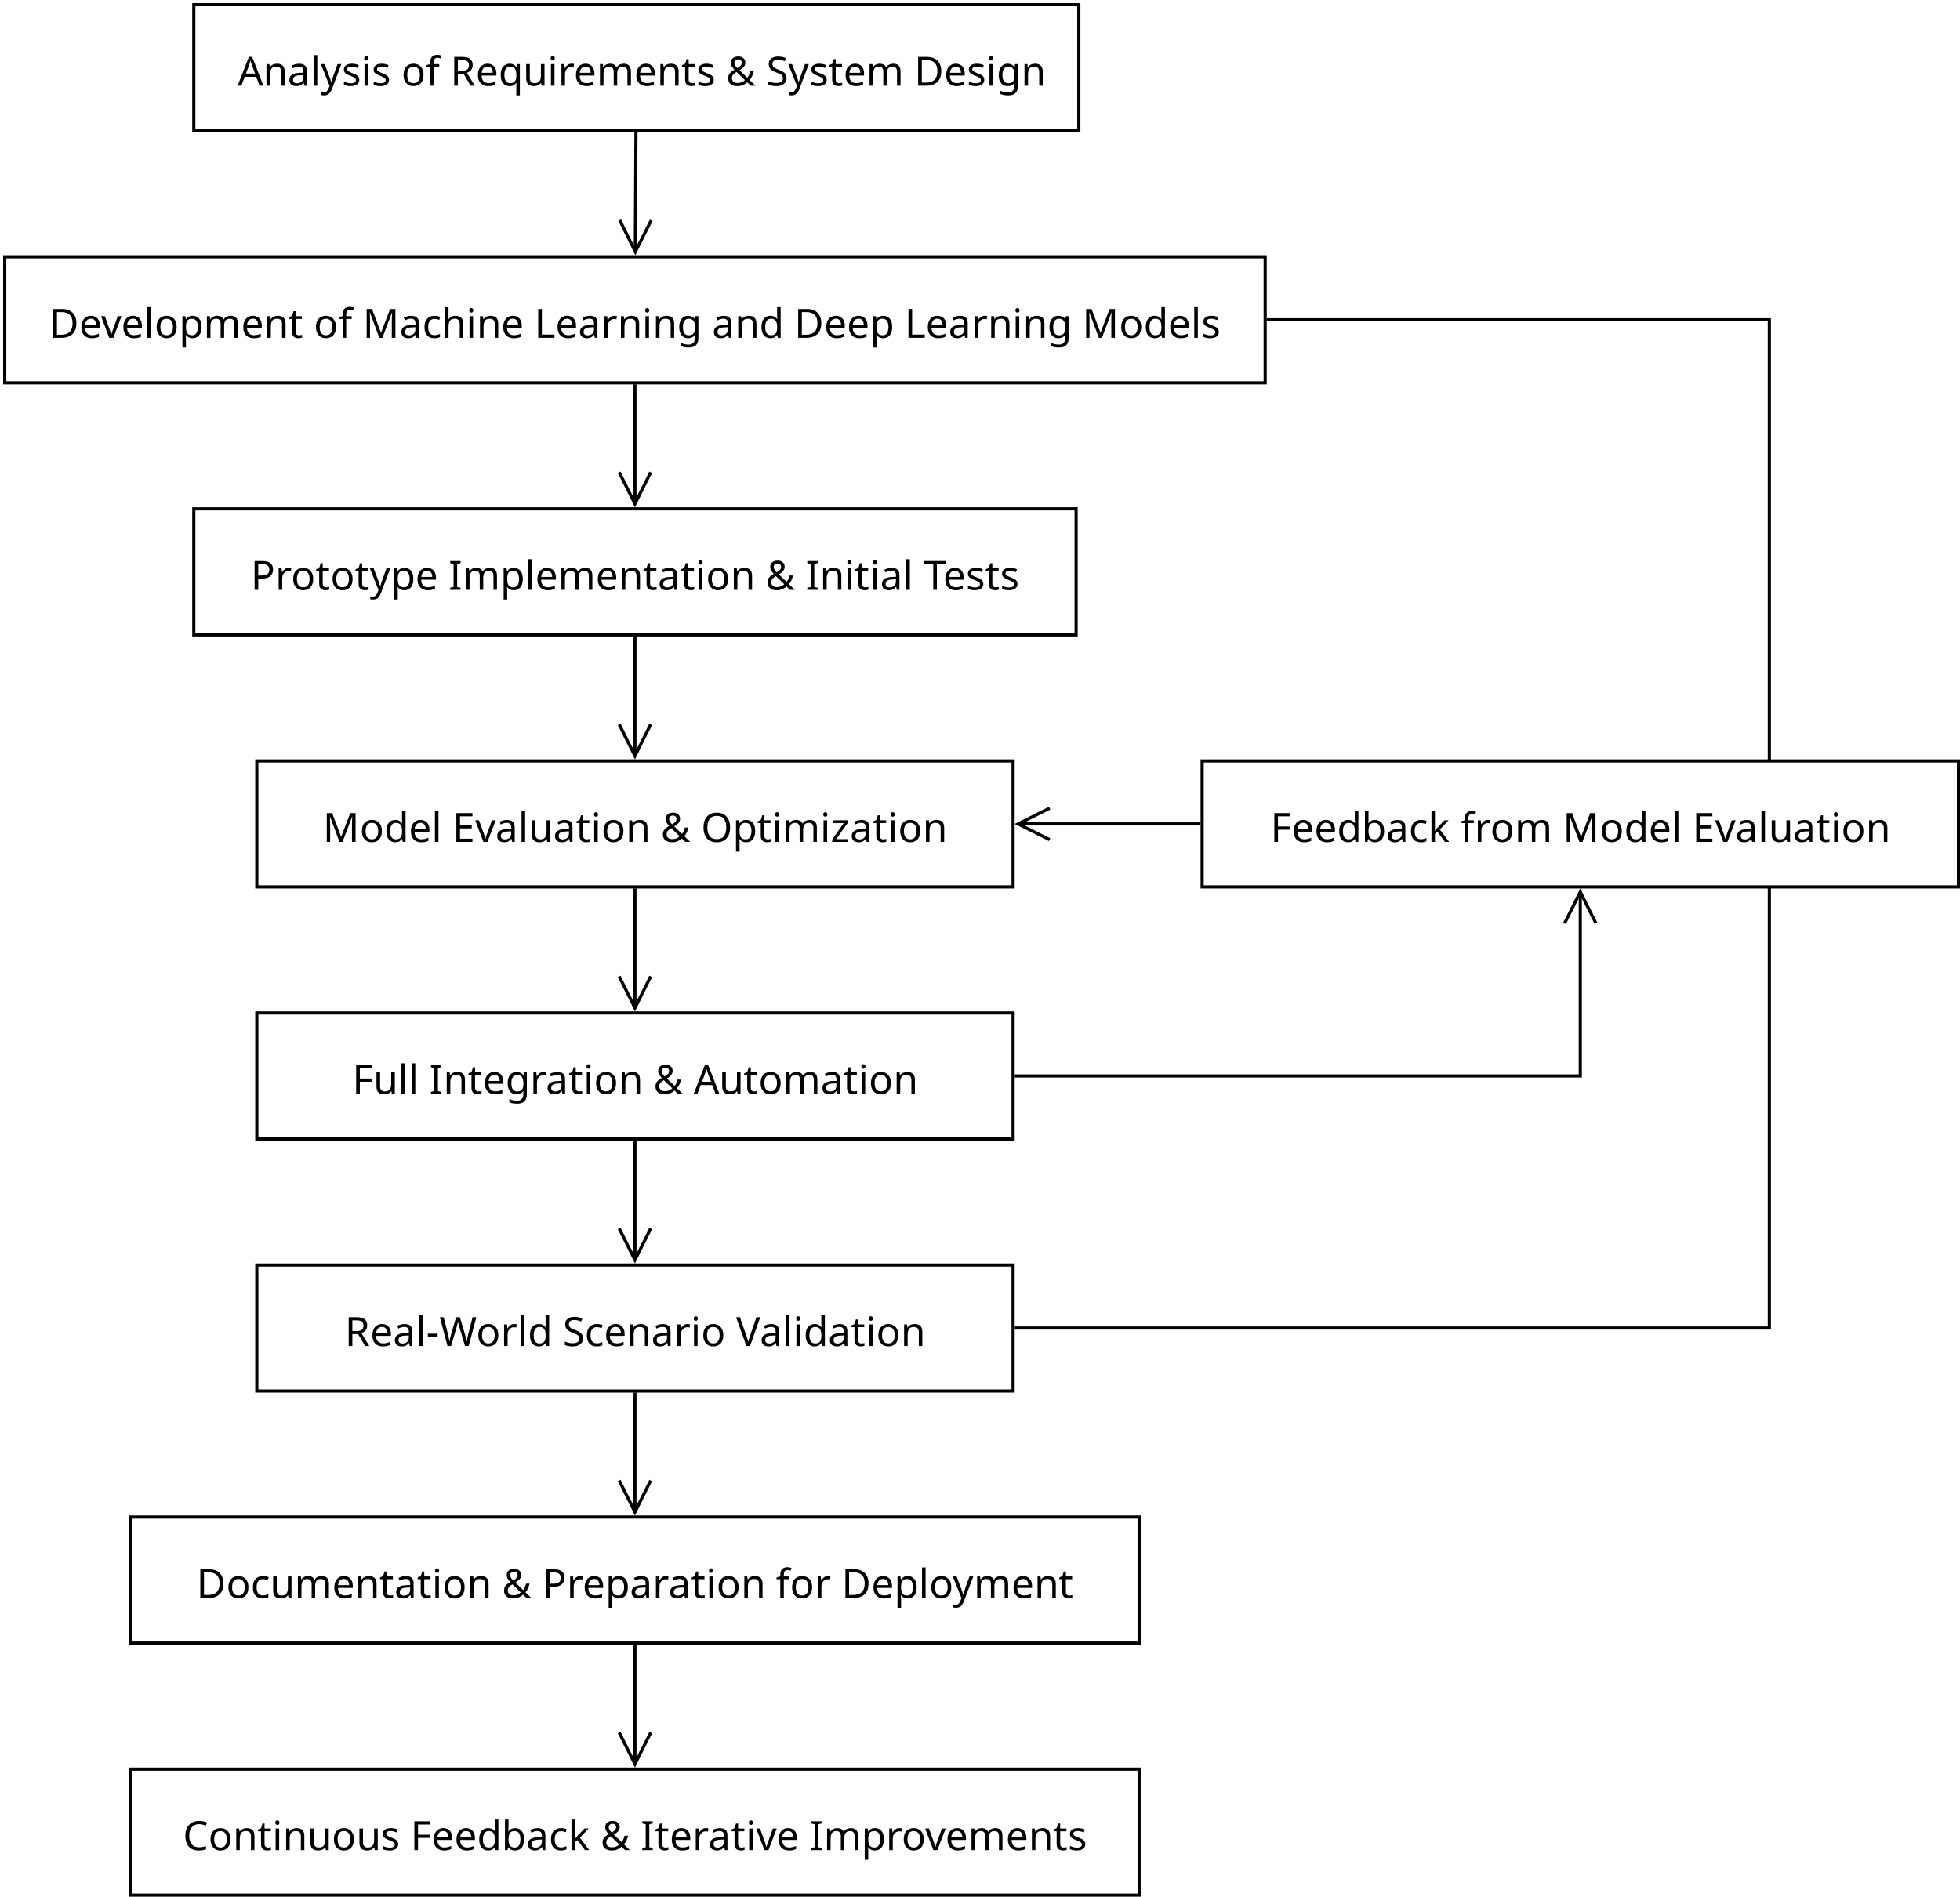 <?xml version="1.0" encoding="UTF-8"?>
<svg xmlns="http://www.w3.org/2000/svg" xmlns:xlink="http://www.w3.org/1999/xlink" width="622" height="602" viewBox="0 0 622 602">
<defs>
<g>
<g id="glyph-0-0">
</g>
<g id="glyph-0-1">
<path d="M 6.969 0 L 5.875 -2.828 L 2.25 -2.828 L 1.172 0 L 0 0 L 3.578 -9.172 L 4.609 -9.172 L 8.172 0 Z M 4.5 -6.609 C 4.477 -6.68 4.438 -6.805 4.375 -6.984 C 4.312 -7.16 4.254 -7.344 4.203 -7.531 C 4.148 -7.727 4.102 -7.879 4.062 -7.984 C 4.008 -7.723 3.941 -7.461 3.859 -7.203 C 3.785 -6.953 3.723 -6.754 3.672 -6.609 L 2.641 -3.859 L 5.531 -3.859 Z M 4.5 -6.609 "/>
</g>
<g id="glyph-0-2">
<path d="M 4.391 -6.984 C 5.211 -6.984 5.832 -6.785 6.25 -6.391 C 6.664 -5.992 6.875 -5.352 6.875 -4.469 L 6.875 0 L 5.766 0 L 5.766 -4.391 C 5.766 -5.492 5.25 -6.047 4.219 -6.047 C 3.457 -6.047 2.93 -5.832 2.641 -5.406 C 2.359 -4.977 2.219 -4.363 2.219 -3.562 L 2.219 0 L 1.094 0 L 1.094 -6.859 L 2 -6.859 L 2.156 -5.922 L 2.234 -5.922 C 2.453 -6.285 2.754 -6.551 3.141 -6.719 C 3.535 -6.895 3.953 -6.984 4.391 -6.984 Z M 4.391 -6.984 "/>
</g>
<g id="glyph-0-3">
<path d="M 3.688 -6.969 C 4.52 -6.969 5.133 -6.785 5.531 -6.422 C 5.938 -6.055 6.141 -5.473 6.141 -4.672 L 6.141 0 L 5.328 0 L 5.109 -0.969 L 5.062 -0.969 C 4.758 -0.594 4.441 -0.316 4.109 -0.141 C 3.785 0.035 3.332 0.125 2.75 0.125 C 2.125 0.125 1.609 -0.035 1.203 -0.359 C 0.797 -0.691 0.594 -1.207 0.594 -1.906 C 0.594 -2.594 0.859 -3.117 1.391 -3.484 C 1.93 -3.859 2.758 -4.062 3.875 -4.094 L 5.047 -4.141 L 5.047 -4.547 C 5.047 -5.117 4.922 -5.516 4.672 -5.734 C 4.422 -5.953 4.07 -6.062 3.625 -6.062 C 3.258 -6.062 2.914 -6.008 2.594 -5.906 C 2.27 -5.801 1.969 -5.68 1.688 -5.547 L 1.344 -6.391 C 1.645 -6.547 2 -6.68 2.406 -6.797 C 2.812 -6.91 3.238 -6.969 3.688 -6.969 Z M 4.016 -3.312 C 3.16 -3.281 2.566 -3.145 2.234 -2.906 C 1.91 -2.664 1.75 -2.328 1.75 -1.891 C 1.75 -1.504 1.863 -1.223 2.094 -1.047 C 2.332 -0.867 2.633 -0.781 3 -0.781 C 3.582 -0.781 4.066 -0.938 4.453 -1.25 C 4.836 -1.57 5.031 -2.066 5.031 -2.734 L 5.031 -3.359 Z M 4.016 -3.312 "/>
</g>
<g id="glyph-0-4">
<path d="M 2.219 0 L 1.094 0 L 1.094 -9.719 L 2.219 -9.719 Z M 2.219 0 "/>
</g>
<g id="glyph-0-5">
<path d="M 0.016 -6.859 L 1.219 -6.859 L 2.703 -2.953 C 2.828 -2.609 2.941 -2.281 3.047 -1.969 C 3.148 -1.664 3.227 -1.375 3.281 -1.094 L 3.328 -1.094 C 3.379 -1.301 3.457 -1.578 3.562 -1.922 C 3.676 -2.266 3.797 -2.613 3.922 -2.969 L 5.312 -6.859 L 6.531 -6.859 L 3.578 0.953 C 3.336 1.598 3.023 2.113 2.641 2.5 C 2.266 2.883 1.742 3.078 1.078 3.078 C 0.867 3.078 0.688 3.062 0.531 3.031 C 0.383 3.008 0.254 2.988 0.141 2.969 L 0.141 2.078 C 0.234 2.086 0.344 2.102 0.469 2.125 C 0.602 2.145 0.742 2.156 0.891 2.156 C 1.285 2.156 1.602 2.039 1.844 1.812 C 2.094 1.594 2.285 1.301 2.422 0.938 L 2.781 0.031 Z M 0.016 -6.859 "/>
</g>
<g id="glyph-0-6">
<path d="M 5.547 -1.891 C 5.547 -1.223 5.297 -0.719 4.797 -0.375 C 4.305 -0.039 3.645 0.125 2.812 0.125 C 2.332 0.125 1.922 0.082 1.578 0 C 1.234 -0.07 0.93 -0.176 0.672 -0.312 L 0.672 -1.328 C 0.941 -1.191 1.27 -1.066 1.656 -0.953 C 2.039 -0.836 2.438 -0.781 2.844 -0.781 C 3.414 -0.781 3.828 -0.867 4.078 -1.047 C 4.336 -1.234 4.469 -1.484 4.469 -1.797 C 4.469 -1.961 4.422 -2.113 4.328 -2.25 C 4.234 -2.383 4.062 -2.52 3.812 -2.656 C 3.57 -2.789 3.227 -2.945 2.781 -3.125 C 2.332 -3.289 1.953 -3.457 1.641 -3.625 C 1.328 -3.801 1.082 -4.008 0.906 -4.25 C 0.738 -4.488 0.656 -4.797 0.656 -5.172 C 0.656 -5.754 0.891 -6.203 1.359 -6.516 C 1.836 -6.828 2.457 -6.984 3.219 -6.984 C 3.645 -6.984 4.035 -6.941 4.391 -6.859 C 4.754 -6.785 5.094 -6.676 5.406 -6.531 L 5.031 -5.625 C 4.738 -5.75 4.43 -5.852 4.109 -5.938 C 3.797 -6.02 3.473 -6.062 3.141 -6.062 C 2.68 -6.062 2.332 -5.988 2.094 -5.844 C 1.852 -5.695 1.734 -5.492 1.734 -5.234 C 1.734 -5.047 1.785 -4.883 1.891 -4.75 C 2.004 -4.625 2.191 -4.5 2.453 -4.375 C 2.711 -4.25 3.062 -4.098 3.5 -3.922 C 3.926 -3.766 4.289 -3.598 4.594 -3.422 C 4.906 -3.254 5.141 -3.047 5.297 -2.797 C 5.461 -2.555 5.547 -2.254 5.547 -1.891 Z M 5.547 -1.891 "/>
</g>
<g id="glyph-0-7">
<path d="M 1.656 -9.438 C 1.832 -9.438 1.984 -9.375 2.109 -9.25 C 2.242 -9.133 2.312 -8.957 2.312 -8.719 C 2.312 -8.477 2.242 -8.297 2.109 -8.172 C 1.984 -8.055 1.832 -8 1.656 -8 C 1.469 -8 1.312 -8.055 1.188 -8.172 C 1.062 -8.297 1 -8.477 1 -8.719 C 1 -8.957 1.062 -9.133 1.188 -9.25 C 1.312 -9.375 1.469 -9.438 1.656 -9.438 Z M 2.219 -6.859 L 2.219 0 L 1.094 0 L 1.094 -6.859 Z M 2.219 -6.859 "/>
</g>
<g id="glyph-0-8">
<path d="M 7.047 -3.438 C 7.047 -2.301 6.758 -1.422 6.188 -0.797 C 5.613 -0.18 4.836 0.125 3.859 0.125 C 3.242 0.125 2.695 -0.008 2.219 -0.281 C 1.75 -0.562 1.379 -0.969 1.109 -1.5 C 0.836 -2.031 0.703 -2.676 0.703 -3.438 C 0.703 -4.57 0.988 -5.445 1.562 -6.062 C 2.133 -6.676 2.91 -6.984 3.891 -6.984 C 4.516 -6.984 5.062 -6.844 5.531 -6.562 C 6.008 -6.289 6.379 -5.891 6.641 -5.359 C 6.91 -4.836 7.047 -4.195 7.047 -3.438 Z M 1.875 -3.438 C 1.875 -2.633 2.031 -1.992 2.344 -1.516 C 2.664 -1.047 3.176 -0.812 3.875 -0.812 C 4.562 -0.812 5.066 -1.047 5.391 -1.516 C 5.723 -1.992 5.891 -2.633 5.891 -3.438 C 5.891 -4.25 5.723 -4.883 5.391 -5.344 C 5.066 -5.812 4.555 -6.047 3.859 -6.047 C 3.16 -6.047 2.656 -5.812 2.344 -5.344 C 2.031 -4.883 1.875 -4.25 1.875 -3.438 Z M 1.875 -3.438 "/>
</g>
<g id="glyph-0-9">
<path d="M 4.25 -5.984 L 2.516 -5.984 L 2.516 0 L 1.391 0 L 1.391 -5.984 L 0.188 -5.984 L 0.188 -6.516 L 1.391 -6.891 L 1.391 -7.297 C 1.391 -8.18 1.586 -8.816 1.984 -9.203 C 2.379 -9.598 2.926 -9.797 3.625 -9.797 C 3.895 -9.797 4.141 -9.77 4.359 -9.719 C 4.586 -9.676 4.785 -9.625 4.953 -9.562 L 4.656 -8.672 C 4.52 -8.711 4.363 -8.754 4.188 -8.797 C 4.008 -8.848 3.828 -8.875 3.641 -8.875 C 3.266 -8.875 2.984 -8.742 2.797 -8.484 C 2.609 -8.234 2.516 -7.844 2.516 -7.312 L 2.516 -6.859 L 4.25 -6.859 Z M 4.25 -5.984 "/>
</g>
<g id="glyph-0-10">
<path d="M 3.766 -9.141 C 4.898 -9.141 5.738 -8.922 6.281 -8.484 C 6.82 -8.055 7.094 -7.41 7.094 -6.547 C 7.094 -6.055 7 -5.648 6.812 -5.328 C 6.633 -5.004 6.406 -4.742 6.125 -4.547 C 5.852 -4.359 5.566 -4.207 5.266 -4.094 L 7.766 0 L 6.422 0 L 4.203 -3.781 L 2.391 -3.781 L 2.391 0 L 1.234 0 L 1.234 -9.141 Z M 3.703 -8.141 L 2.391 -8.141 L 2.391 -4.75 L 3.766 -4.75 C 4.504 -4.75 5.047 -4.895 5.391 -5.188 C 5.734 -5.477 5.906 -5.91 5.906 -6.484 C 5.906 -7.086 5.723 -7.516 5.359 -7.766 C 5.004 -8.016 4.453 -8.141 3.703 -8.141 Z M 3.703 -8.141 "/>
</g>
<g id="glyph-0-11">
<path d="M 3.734 -6.984 C 4.328 -6.984 4.832 -6.852 5.25 -6.594 C 5.676 -6.344 6 -5.984 6.219 -5.516 C 6.445 -5.055 6.562 -4.516 6.562 -3.891 L 6.562 -3.219 L 1.875 -3.219 C 1.883 -2.438 2.078 -1.844 2.453 -1.438 C 2.836 -1.031 3.375 -0.828 4.062 -0.828 C 4.488 -0.828 4.867 -0.867 5.203 -0.953 C 5.547 -1.035 5.895 -1.156 6.25 -1.312 L 6.25 -0.312 C 5.906 -0.164 5.562 -0.055 5.219 0.016 C 4.875 0.086 4.469 0.125 4 0.125 C 3.352 0.125 2.781 -0.004 2.281 -0.266 C 1.781 -0.535 1.391 -0.93 1.109 -1.453 C 0.836 -1.973 0.703 -2.613 0.703 -3.375 C 0.703 -4.125 0.828 -4.766 1.078 -5.297 C 1.328 -5.836 1.68 -6.254 2.141 -6.547 C 2.598 -6.836 3.129 -6.984 3.734 -6.984 Z M 3.719 -6.062 C 3.188 -6.062 2.766 -5.891 2.453 -5.547 C 2.141 -5.203 1.953 -4.723 1.891 -4.109 L 5.391 -4.109 C 5.379 -4.691 5.238 -5.16 4.969 -5.516 C 4.707 -5.879 4.289 -6.062 3.719 -6.062 Z M 3.719 -6.062 "/>
</g>
<g id="glyph-0-12">
<path d="M 5.656 0.141 C 5.656 -0.016 5.66 -0.191 5.672 -0.391 C 5.68 -0.598 5.695 -0.773 5.719 -0.922 L 5.641 -0.922 C 5.441 -0.629 5.172 -0.379 4.828 -0.172 C 4.484 0.023 4.039 0.125 3.5 0.125 C 2.664 0.125 1.988 -0.172 1.469 -0.766 C 0.957 -1.359 0.703 -2.242 0.703 -3.422 C 0.703 -4.598 0.961 -5.484 1.484 -6.078 C 2.016 -6.68 2.695 -6.984 3.531 -6.984 C 4.07 -6.984 4.508 -6.879 4.844 -6.672 C 5.188 -6.473 5.461 -6.223 5.672 -5.922 L 5.719 -5.922 L 5.891 -6.859 L 6.781 -6.859 L 6.781 3.078 L 5.656 3.078 Z M 3.719 -0.812 C 4.414 -0.812 4.91 -1.004 5.203 -1.391 C 5.504 -1.773 5.66 -2.367 5.672 -3.172 L 5.672 -3.406 C 5.672 -4.27 5.523 -4.926 5.234 -5.375 C 4.941 -5.82 4.426 -6.047 3.688 -6.047 C 3.07 -6.047 2.613 -5.805 2.312 -5.328 C 2.02 -4.848 1.875 -4.203 1.875 -3.391 C 1.875 -2.578 2.023 -1.941 2.328 -1.484 C 2.629 -1.035 3.094 -0.812 3.719 -0.812 Z M 3.719 -0.812 "/>
</g>
<g id="glyph-0-13">
<path d="M 6.828 -6.859 L 6.828 0 L 5.906 0 L 5.734 -0.906 L 5.688 -0.906 C 5.457 -0.551 5.145 -0.289 4.75 -0.125 C 4.363 0.039 3.945 0.125 3.5 0.125 C 2.676 0.125 2.055 -0.07 1.641 -0.469 C 1.223 -0.863 1.016 -1.5 1.016 -2.375 L 1.016 -6.859 L 2.156 -6.859 L 2.156 -2.438 C 2.156 -1.352 2.66 -0.812 3.672 -0.812 C 4.43 -0.812 4.957 -1.02 5.25 -1.438 C 5.539 -1.863 5.688 -2.477 5.688 -3.281 L 5.688 -6.859 Z M 6.828 -6.859 "/>
</g>
<g id="glyph-0-14">
<path d="M 4.281 -6.984 C 4.414 -6.984 4.555 -6.977 4.703 -6.969 C 4.848 -6.957 4.977 -6.938 5.094 -6.906 L 4.953 -5.875 C 4.836 -5.895 4.711 -5.914 4.578 -5.938 C 4.453 -5.957 4.328 -5.969 4.203 -5.969 C 3.859 -5.969 3.531 -5.867 3.219 -5.672 C 2.914 -5.484 2.672 -5.211 2.484 -4.859 C 2.305 -4.516 2.219 -4.113 2.219 -3.656 L 2.219 0 L 1.094 0 L 1.094 -6.859 L 2.016 -6.859 L 2.141 -5.609 L 2.188 -5.609 C 2.406 -5.984 2.691 -6.305 3.047 -6.578 C 3.398 -6.848 3.812 -6.984 4.281 -6.984 Z M 4.281 -6.984 "/>
</g>
<g id="glyph-0-15">
<path d="M 8.609 -6.984 C 9.391 -6.984 9.969 -6.785 10.344 -6.391 C 10.727 -5.992 10.922 -5.352 10.922 -4.469 L 10.922 0 L 9.812 0 L 9.812 -4.422 C 9.812 -5.504 9.348 -6.047 8.422 -6.047 C 7.754 -6.047 7.273 -5.852 6.984 -5.469 C 6.703 -5.082 6.562 -4.52 6.562 -3.781 L 6.562 0 L 5.453 0 L 5.453 -4.422 C 5.453 -5.504 4.984 -6.047 4.047 -6.047 C 3.348 -6.047 2.867 -5.832 2.609 -5.406 C 2.348 -4.977 2.219 -4.363 2.219 -3.562 L 2.219 0 L 1.094 0 L 1.094 -6.859 L 2 -6.859 L 2.156 -5.922 L 2.234 -5.922 C 2.441 -6.285 2.727 -6.551 3.094 -6.719 C 3.457 -6.895 3.844 -6.984 4.25 -6.984 C 5.32 -6.984 6.02 -6.598 6.344 -5.828 L 6.406 -5.828 C 6.633 -6.223 6.945 -6.516 7.344 -6.703 C 7.75 -6.891 8.172 -6.984 8.609 -6.984 Z M 8.609 -6.984 "/>
</g>
<g id="glyph-0-16">
<path d="M 3.375 -0.797 C 3.551 -0.797 3.727 -0.812 3.906 -0.844 C 4.082 -0.875 4.227 -0.906 4.344 -0.938 L 4.344 -0.078 C 4.219 -0.016 4.047 0.031 3.828 0.062 C 3.609 0.102 3.395 0.125 3.188 0.125 C 2.832 0.125 2.5 0.062 2.188 -0.062 C 1.883 -0.188 1.641 -0.398 1.453 -0.703 C 1.266 -1.016 1.172 -1.445 1.172 -2 L 1.172 -5.984 L 0.203 -5.984 L 0.203 -6.531 L 1.188 -6.969 L 1.641 -8.438 L 2.297 -8.438 L 2.297 -6.859 L 4.281 -6.859 L 4.281 -5.984 L 2.297 -5.984 L 2.297 -2.016 C 2.297 -1.598 2.395 -1.289 2.594 -1.094 C 2.801 -0.895 3.062 -0.797 3.375 -0.797 Z M 3.375 -0.797 "/>
</g>
<g id="glyph-0-17">
<path d="M 3.891 -9.281 C 4.566 -9.281 5.102 -9.102 5.5 -8.75 C 5.906 -8.406 6.109 -7.926 6.109 -7.312 C 6.109 -6.77 5.93 -6.312 5.578 -5.938 C 5.234 -5.562 4.801 -5.219 4.281 -4.906 L 6.75 -2.531 C 6.969 -2.801 7.145 -3.109 7.281 -3.453 C 7.426 -3.797 7.547 -4.164 7.641 -4.562 L 8.781 -4.562 C 8.645 -4.02 8.473 -3.516 8.266 -3.047 C 8.055 -2.578 7.789 -2.164 7.469 -1.812 L 9.344 0 L 7.812 0 L 6.703 -1.078 C 6.305 -0.711 5.859 -0.422 5.359 -0.203 C 4.867 0.016 4.27 0.125 3.562 0.125 C 2.676 0.125 1.973 -0.086 1.453 -0.516 C 0.93 -0.953 0.672 -1.57 0.672 -2.375 C 0.672 -3.031 0.848 -3.555 1.203 -3.953 C 1.555 -4.359 2.039 -4.727 2.656 -5.062 C 2.375 -5.375 2.113 -5.703 1.875 -6.047 C 1.645 -6.398 1.531 -6.812 1.531 -7.281 C 1.531 -7.914 1.738 -8.406 2.156 -8.75 C 2.582 -9.102 3.16 -9.281 3.891 -9.281 Z M 3.859 -8.359 C 3.492 -8.359 3.195 -8.266 2.969 -8.078 C 2.75 -7.891 2.641 -7.629 2.641 -7.297 C 2.641 -6.984 2.719 -6.695 2.875 -6.438 C 3.039 -6.176 3.273 -5.891 3.578 -5.578 C 4.086 -5.867 4.445 -6.145 4.656 -6.406 C 4.875 -6.664 4.984 -6.969 4.984 -7.312 C 4.984 -7.613 4.879 -7.863 4.672 -8.062 C 4.473 -8.258 4.203 -8.359 3.859 -8.359 Z M 3.328 -4.359 C 2.867 -4.086 2.508 -3.812 2.25 -3.531 C 1.988 -3.25 1.859 -2.879 1.859 -2.422 C 1.859 -1.953 2.016 -1.578 2.328 -1.297 C 2.641 -1.016 3.062 -0.875 3.594 -0.875 C 4.145 -0.875 4.613 -0.961 5 -1.141 C 5.395 -1.316 5.723 -1.531 5.984 -1.781 Z M 3.328 -4.359 "/>
</g>
<g id="glyph-0-18">
<path d="M 6.422 -2.438 C 6.422 -1.633 6.125 -1.004 5.531 -0.547 C 4.945 -0.098 4.156 0.125 3.156 0.125 C 2.645 0.125 2.172 0.082 1.734 0 C 1.305 -0.07 0.945 -0.176 0.656 -0.312 L 0.656 -1.406 C 0.957 -1.27 1.336 -1.145 1.797 -1.031 C 2.254 -0.926 2.727 -0.875 3.219 -0.875 C 3.895 -0.875 4.406 -1.004 4.75 -1.266 C 5.094 -1.523 5.266 -1.883 5.266 -2.344 C 5.266 -2.645 5.203 -2.895 5.078 -3.094 C 4.953 -3.301 4.734 -3.488 4.422 -3.656 C 4.109 -3.832 3.676 -4.02 3.125 -4.219 C 2.344 -4.5 1.754 -4.844 1.359 -5.25 C 0.961 -5.664 0.766 -6.227 0.766 -6.938 C 0.766 -7.426 0.891 -7.844 1.141 -8.188 C 1.391 -8.531 1.734 -8.797 2.172 -8.984 C 2.609 -9.172 3.113 -9.266 3.688 -9.266 C 4.188 -9.266 4.645 -9.219 5.062 -9.125 C 5.477 -9.031 5.859 -8.906 6.203 -8.75 L 5.844 -7.766 C 5.531 -7.898 5.188 -8.016 4.812 -8.109 C 4.445 -8.203 4.062 -8.25 3.656 -8.25 C 3.082 -8.25 2.648 -8.129 2.359 -7.891 C 2.078 -7.648 1.938 -7.328 1.938 -6.922 C 1.938 -6.617 2 -6.363 2.125 -6.156 C 2.25 -5.945 2.457 -5.758 2.75 -5.594 C 3.039 -5.438 3.43 -5.266 3.922 -5.078 C 4.461 -4.879 4.914 -4.664 5.281 -4.438 C 5.656 -4.219 5.938 -3.945 6.125 -3.625 C 6.32 -3.312 6.422 -2.914 6.422 -2.438 Z M 6.422 -2.438 "/>
</g>
<g id="glyph-0-19">
<path d="M 8.562 -4.656 C 8.562 -3.113 8.141 -1.953 7.297 -1.172 C 6.461 -0.391 5.289 0 3.781 0 L 1.234 0 L 1.234 -9.141 L 4.062 -9.141 C 4.977 -9.141 5.77 -8.969 6.438 -8.625 C 7.113 -8.281 7.633 -7.773 8 -7.109 C 8.375 -6.453 8.562 -5.633 8.562 -4.656 Z M 7.344 -4.625 C 7.344 -5.844 7.039 -6.734 6.438 -7.297 C 5.844 -7.867 4.992 -8.156 3.891 -8.156 L 2.391 -8.156 L 2.391 -0.984 L 3.641 -0.984 C 6.109 -0.984 7.344 -2.195 7.344 -4.625 Z M 7.344 -4.625 "/>
</g>
<g id="glyph-0-20">
<path d="M 3.516 -6.984 C 3.973 -6.984 4.379 -6.895 4.734 -6.719 C 5.098 -6.551 5.41 -6.297 5.672 -5.953 L 5.734 -5.953 L 5.891 -6.859 L 6.781 -6.859 L 6.781 0.109 C 6.781 1.098 6.531 1.836 6.031 2.328 C 5.531 2.828 4.758 3.078 3.719 3.078 C 2.707 3.078 1.879 2.93 1.234 2.641 L 1.234 1.594 C 1.91 1.957 2.758 2.141 3.781 2.141 C 4.363 2.141 4.82 1.961 5.156 1.609 C 5.5 1.266 5.672 0.797 5.672 0.203 L 5.672 -0.062 C 5.672 -0.164 5.672 -0.312 5.672 -0.5 C 5.68 -0.695 5.691 -0.832 5.703 -0.906 L 5.656 -0.906 C 5.195 -0.219 4.488 0.125 3.531 0.125 C 2.645 0.125 1.953 -0.18 1.453 -0.797 C 0.953 -1.422 0.703 -2.297 0.703 -3.422 C 0.703 -4.516 0.953 -5.379 1.453 -6.016 C 1.953 -6.66 2.641 -6.984 3.516 -6.984 Z M 3.672 -6.047 C 3.098 -6.047 2.656 -5.816 2.344 -5.359 C 2.031 -4.898 1.875 -4.25 1.875 -3.406 C 1.875 -2.562 2.023 -1.914 2.328 -1.469 C 2.641 -1.02 3.098 -0.797 3.703 -0.797 C 4.391 -0.797 4.891 -0.977 5.203 -1.344 C 5.523 -1.719 5.688 -2.316 5.688 -3.141 L 5.688 -3.422 C 5.688 -4.359 5.52 -5.031 5.188 -5.438 C 4.863 -5.844 4.359 -6.047 3.672 -6.047 Z M 3.672 -6.047 "/>
</g>
<g id="glyph-0-21">
<path d="M 2.594 0 L 0 -6.859 L 1.203 -6.859 L 2.656 -2.812 C 2.727 -2.625 2.801 -2.414 2.875 -2.188 C 2.957 -1.957 3.023 -1.738 3.078 -1.531 C 3.141 -1.32 3.188 -1.145 3.219 -1 L 3.266 -1 C 3.297 -1.145 3.344 -1.32 3.406 -1.531 C 3.469 -1.75 3.539 -1.973 3.625 -2.203 C 3.707 -2.43 3.781 -2.633 3.844 -2.812 L 5.297 -6.859 L 6.5 -6.859 L 3.891 0 Z M 2.594 0 "/>
</g>
<g id="glyph-0-22">
<path d="M 4.344 -6.984 C 5.195 -6.984 5.879 -6.688 6.391 -6.094 C 6.91 -5.508 7.172 -4.625 7.172 -3.438 C 7.172 -2.27 6.91 -1.383 6.391 -0.781 C 5.879 -0.176 5.195 0.125 4.344 0.125 C 3.812 0.125 3.375 0.023 3.031 -0.172 C 2.688 -0.367 2.414 -0.602 2.219 -0.875 L 2.141 -0.875 C 2.148 -0.727 2.164 -0.539 2.188 -0.312 C 2.207 -0.094 2.219 0.094 2.219 0.25 L 2.219 3.078 L 1.094 3.078 L 1.094 -6.859 L 2.016 -6.859 L 2.156 -5.922 L 2.219 -5.922 C 2.414 -6.223 2.68 -6.473 3.016 -6.672 C 3.348 -6.879 3.789 -6.984 4.344 -6.984 Z M 4.141 -6.047 C 3.441 -6.047 2.945 -5.848 2.656 -5.453 C 2.375 -5.055 2.227 -4.457 2.219 -3.656 L 2.219 -3.438 C 2.219 -2.594 2.352 -1.941 2.625 -1.484 C 2.906 -1.035 3.422 -0.812 4.172 -0.812 C 4.586 -0.812 4.93 -0.926 5.203 -1.156 C 5.473 -1.383 5.672 -1.695 5.797 -2.094 C 5.93 -2.488 6 -2.941 6 -3.453 C 6 -4.234 5.848 -4.859 5.547 -5.328 C 5.242 -5.805 4.773 -6.047 4.141 -6.047 Z M 4.141 -6.047 "/>
</g>
<g id="glyph-0-23">
<path d="M 5.266 0 L 2.266 -8.016 L 2.219 -8.016 C 2.238 -7.742 2.254 -7.383 2.266 -6.938 C 2.285 -6.488 2.297 -6.023 2.297 -5.547 L 2.297 0 L 1.234 0 L 1.234 -9.141 L 2.938 -9.141 L 5.766 -1.656 L 5.812 -1.656 L 8.672 -9.141 L 10.359 -9.141 L 10.359 0 L 9.219 0 L 9.219 -5.625 C 9.219 -6.062 9.227 -6.5 9.25 -6.938 C 9.281 -7.375 9.301 -7.727 9.312 -8 L 9.266 -8 L 6.219 0 Z M 5.266 0 "/>
</g>
<g id="glyph-0-24">
<path d="M 3.844 0.125 C 3.238 0.125 2.695 0.004 2.219 -0.234 C 1.75 -0.484 1.379 -0.867 1.109 -1.391 C 0.836 -1.91 0.703 -2.578 0.703 -3.391 C 0.703 -4.234 0.844 -4.922 1.125 -5.453 C 1.406 -5.984 1.785 -6.367 2.266 -6.609 C 2.754 -6.859 3.305 -6.984 3.922 -6.984 C 4.266 -6.984 4.598 -6.945 4.922 -6.875 C 5.242 -6.801 5.508 -6.711 5.719 -6.609 L 5.375 -5.688 C 5.164 -5.758 4.926 -5.828 4.656 -5.891 C 4.383 -5.961 4.129 -6 3.891 -6 C 2.547 -6 1.875 -5.133 1.875 -3.406 C 1.875 -2.57 2.035 -1.938 2.359 -1.5 C 2.691 -1.062 3.18 -0.844 3.828 -0.844 C 4.203 -0.844 4.531 -0.879 4.812 -0.953 C 5.102 -1.035 5.367 -1.129 5.609 -1.234 L 5.609 -0.25 C 5.379 -0.125 5.125 -0.031 4.844 0.031 C 4.562 0.094 4.227 0.125 3.844 0.125 Z M 3.844 0.125 "/>
</g>
<g id="glyph-0-25">
<path d="M 2.219 -6.875 C 2.219 -6.531 2.195 -6.207 2.156 -5.906 L 2.234 -5.906 C 2.453 -6.258 2.75 -6.523 3.125 -6.703 C 3.508 -6.879 3.922 -6.969 4.359 -6.969 C 5.203 -6.969 5.832 -6.77 6.25 -6.375 C 6.664 -5.977 6.875 -5.344 6.875 -4.469 L 6.875 0 L 5.766 0 L 5.766 -4.391 C 5.766 -5.492 5.25 -6.047 4.219 -6.047 C 3.457 -6.047 2.93 -5.828 2.641 -5.391 C 2.359 -4.961 2.219 -4.348 2.219 -3.547 L 2.219 0 L 1.094 0 L 1.094 -9.719 L 2.219 -9.719 Z M 2.219 -6.875 "/>
</g>
<g id="glyph-0-26">
<path d="M 1.234 0 L 1.234 -9.141 L 2.391 -9.141 L 2.391 -1.031 L 6.391 -1.031 L 6.391 0 Z M 1.234 0 "/>
</g>
<g id="glyph-0-27">
<path d="M 3.516 0.125 C 2.66 0.125 1.977 -0.172 1.469 -0.766 C 0.957 -1.359 0.703 -2.242 0.703 -3.422 C 0.703 -4.598 0.957 -5.484 1.469 -6.078 C 1.988 -6.68 2.676 -6.984 3.531 -6.984 C 4.062 -6.984 4.492 -6.883 4.828 -6.688 C 5.172 -6.5 5.445 -6.258 5.656 -5.969 L 5.734 -5.969 C 5.723 -6.082 5.707 -6.25 5.688 -6.469 C 5.664 -6.688 5.656 -6.859 5.656 -6.984 L 5.656 -9.719 L 6.781 -9.719 L 6.781 0 L 5.875 0 L 5.703 -0.922 L 5.656 -0.922 C 5.445 -0.629 5.172 -0.379 4.828 -0.172 C 4.492 0.023 4.055 0.125 3.516 0.125 Z M 3.703 -0.812 C 4.422 -0.812 4.926 -1.008 5.219 -1.406 C 5.52 -1.801 5.672 -2.398 5.672 -3.203 L 5.672 -3.406 C 5.672 -4.258 5.531 -4.91 5.25 -5.359 C 4.969 -5.816 4.445 -6.047 3.688 -6.047 C 3.082 -6.047 2.629 -5.805 2.328 -5.328 C 2.023 -4.848 1.875 -4.203 1.875 -3.391 C 1.875 -2.566 2.023 -1.93 2.328 -1.484 C 2.629 -1.035 3.086 -0.812 3.703 -0.812 Z M 3.703 -0.812 "/>
</g>
<g id="glyph-0-28">
<path d="M 3.656 -9.141 C 4.852 -9.141 5.723 -8.906 6.266 -8.438 C 6.816 -7.969 7.094 -7.305 7.094 -6.453 C 7.094 -5.941 6.977 -5.469 6.75 -5.031 C 6.52 -4.594 6.141 -4.238 5.609 -3.969 C 5.078 -3.695 4.352 -3.562 3.438 -3.562 L 2.391 -3.562 L 2.391 0 L 1.234 0 L 1.234 -9.141 Z M 3.562 -8.156 L 2.391 -8.156 L 2.391 -4.547 L 3.312 -4.547 C 4.188 -4.547 4.836 -4.688 5.266 -4.969 C 5.691 -5.25 5.906 -5.727 5.906 -6.406 C 5.906 -6.988 5.711 -7.426 5.328 -7.719 C 4.953 -8.008 4.363 -8.156 3.562 -8.156 Z M 3.562 -8.156 "/>
</g>
<g id="glyph-0-29">
<path d="M 3.812 0 L 0.516 0 L 0.516 -0.672 L 1.594 -0.906 L 1.594 -8.219 L 0.516 -8.469 L 0.516 -9.141 L 3.812 -9.141 L 3.812 -8.469 L 2.734 -8.219 L 2.734 -0.906 L 3.812 -0.672 Z M 3.812 0 "/>
</g>
<g id="glyph-0-30">
<path d="M 4.141 0 L 2.984 0 L 2.984 -8.125 L 0.125 -8.125 L 0.125 -9.141 L 6.969 -9.141 L 6.969 -8.125 L 4.141 -8.125 Z M 4.141 0 "/>
</g>
<g id="glyph-0-31">
<path d="M 6.344 0 L 1.234 0 L 1.234 -9.141 L 6.344 -9.141 L 6.344 -8.125 L 2.391 -8.125 L 2.391 -5.266 L 6.109 -5.266 L 6.109 -4.281 L 2.391 -4.281 L 2.391 -1.016 L 6.344 -1.016 Z M 6.344 0 "/>
</g>
<g id="glyph-0-32">
<path d="M 9.219 -4.578 C 9.219 -3.629 9.055 -2.801 8.734 -2.094 C 8.41 -1.395 7.938 -0.848 7.312 -0.453 C 6.695 -0.066 5.926 0.125 5 0.125 C 4.051 0.125 3.266 -0.066 2.641 -0.453 C 2.016 -0.848 1.547 -1.398 1.234 -2.109 C 0.93 -2.816 0.781 -3.645 0.781 -4.594 C 0.781 -5.531 0.93 -6.348 1.234 -7.047 C 1.547 -7.742 2.016 -8.289 2.641 -8.688 C 3.266 -9.082 4.055 -9.281 5.016 -9.281 C 5.93 -9.281 6.695 -9.082 7.312 -8.688 C 7.938 -8.301 8.41 -7.754 8.734 -7.047 C 9.055 -6.348 9.219 -5.523 9.219 -4.578 Z M 2 -4.578 C 2 -3.43 2.238 -2.523 2.719 -1.859 C 3.207 -1.203 3.969 -0.875 5 -0.875 C 6.039 -0.875 6.801 -1.203 7.281 -1.859 C 7.758 -2.523 8 -3.43 8 -4.578 C 8 -5.734 7.758 -6.633 7.281 -7.281 C 6.801 -7.938 6.047 -8.266 5.016 -8.266 C 3.984 -8.266 3.223 -7.938 2.734 -7.281 C 2.242 -6.633 2 -5.734 2 -4.578 Z M 2 -4.578 "/>
</g>
<g id="glyph-0-33">
<path d="M 5.516 0 L 0.5 0 L 0.5 -0.75 L 4.188 -5.984 L 0.719 -5.984 L 0.719 -6.859 L 5.422 -6.859 L 5.422 -6.016 L 1.797 -0.875 L 5.516 -0.875 Z M 5.516 0 "/>
</g>
<g id="glyph-0-34">
<path d="M 2.391 0 L 1.234 0 L 1.234 -9.141 L 6.344 -9.141 L 6.344 -8.125 L 2.391 -8.125 L 2.391 -4.891 L 6.109 -4.891 L 6.109 -3.875 L 2.391 -3.875 Z M 2.391 0 "/>
</g>
<g id="glyph-0-35">
<path d="M 0.516 -2.938 L 0.516 -3.922 L 3.609 -3.922 L 3.609 -2.938 Z M 0.516 -2.938 "/>
</g>
<g id="glyph-0-36">
<path d="M 11.734 -9.141 L 9.297 0 L 8.141 0 L 6.359 -5.984 C 6.285 -6.234 6.211 -6.484 6.141 -6.734 C 6.078 -6.984 6.023 -7.203 5.984 -7.391 C 5.941 -7.578 5.914 -7.711 5.906 -7.797 C 5.895 -7.68 5.848 -7.441 5.766 -7.078 C 5.68 -6.723 5.582 -6.348 5.469 -5.953 L 3.734 0 L 2.578 0 L 0.156 -9.141 L 1.359 -9.141 L 2.781 -3.562 C 2.883 -3.164 2.969 -2.785 3.031 -2.422 C 3.102 -2.055 3.164 -1.707 3.219 -1.375 C 3.258 -1.707 3.32 -2.07 3.406 -2.469 C 3.488 -2.863 3.586 -3.25 3.703 -3.625 L 5.312 -9.141 L 6.5 -9.141 L 8.172 -3.578 C 8.297 -3.191 8.398 -2.801 8.484 -2.406 C 8.566 -2.02 8.629 -1.676 8.672 -1.375 C 8.711 -1.695 8.77 -2.039 8.844 -2.406 C 8.926 -2.781 9.02 -3.172 9.125 -3.578 L 10.531 -9.141 Z M 11.734 -9.141 "/>
</g>
<g id="glyph-0-37">
<path d="M 7.672 -9.141 L 4.422 0 L 3.266 0 L 0 -9.141 L 1.203 -9.141 L 3.266 -3.281 C 3.398 -2.906 3.516 -2.551 3.609 -2.219 C 3.703 -1.895 3.781 -1.582 3.844 -1.281 C 3.895 -1.582 3.969 -1.895 4.062 -2.219 C 4.156 -2.551 4.273 -2.91 4.422 -3.297 L 6.469 -9.141 Z M 7.672 -9.141 "/>
</g>
<g id="glyph-0-38">
<path d="M 5.156 -8.25 C 4.176 -8.25 3.406 -7.922 2.844 -7.266 C 2.281 -6.609 2 -5.707 2 -4.562 C 2 -3.426 2.258 -2.531 2.781 -1.875 C 3.312 -1.219 4.098 -0.891 5.141 -0.891 C 5.547 -0.891 5.926 -0.922 6.281 -0.984 C 6.645 -1.055 6.992 -1.141 7.328 -1.234 L 7.328 -0.25 C 6.992 -0.113 6.645 -0.02 6.281 0.031 C 5.914 0.094 5.484 0.125 4.984 0.125 C 4.047 0.125 3.266 -0.066 2.641 -0.453 C 2.023 -0.836 1.562 -1.379 1.25 -2.078 C 0.938 -2.785 0.781 -3.617 0.781 -4.578 C 0.781 -5.504 0.945 -6.316 1.281 -7.016 C 1.625 -7.723 2.125 -8.273 2.781 -8.672 C 3.438 -9.066 4.234 -9.266 5.172 -9.266 C 6.129 -9.266 6.969 -9.086 7.688 -8.734 L 7.234 -7.75 C 6.953 -7.883 6.633 -8 6.281 -8.094 C 5.938 -8.195 5.562 -8.25 5.156 -8.25 Z M 5.156 -8.25 "/>
</g>
<g id="glyph-0-39">
<path d="M 2.219 -7.359 C 2.219 -7.066 2.207 -6.797 2.188 -6.547 C 2.176 -6.297 2.164 -6.098 2.156 -5.953 L 2.219 -5.953 C 2.414 -6.242 2.68 -6.484 3.016 -6.672 C 3.359 -6.867 3.801 -6.969 4.344 -6.969 C 5.195 -6.969 5.879 -6.672 6.391 -6.078 C 6.91 -5.492 7.172 -4.609 7.172 -3.422 C 7.172 -2.242 6.91 -1.359 6.391 -0.766 C 5.867 -0.172 5.188 0.125 4.344 0.125 C 3.801 0.125 3.359 0.031 3.016 -0.156 C 2.68 -0.352 2.414 -0.594 2.219 -0.875 L 2.125 -0.875 L 1.891 0 L 1.094 0 L 1.094 -9.719 L 2.219 -9.719 Z M 4.141 -6.047 C 3.422 -6.047 2.922 -5.832 2.641 -5.406 C 2.359 -4.988 2.219 -4.344 2.219 -3.469 L 2.219 -3.422 C 2.219 -2.578 2.352 -1.93 2.625 -1.484 C 2.906 -1.035 3.422 -0.812 4.172 -0.812 C 4.785 -0.812 5.242 -1.035 5.547 -1.484 C 5.848 -1.93 6 -2.582 6 -3.438 C 6 -5.176 5.379 -6.047 4.141 -6.047 Z M 4.141 -6.047 "/>
</g>
<g id="glyph-0-40">
<path d="M 2.203 -4.641 C 2.203 -4.504 2.191 -4.328 2.172 -4.109 C 2.16 -3.891 2.156 -3.695 2.156 -3.531 L 2.203 -3.531 C 2.254 -3.602 2.328 -3.703 2.422 -3.828 C 2.523 -3.953 2.629 -4.082 2.734 -4.219 C 2.848 -4.352 2.941 -4.461 3.016 -4.547 L 5.203 -6.859 L 6.531 -6.859 L 3.75 -3.922 L 6.719 0 L 5.359 0 L 2.984 -3.203 L 2.203 -2.516 L 2.203 0 L 1.094 0 L 1.094 -9.719 L 2.203 -9.719 Z M 2.203 -4.641 "/>
</g>
</g>
</defs>
<rect x="-62.2" y="-60.2" width="746.4" height="722.4" fill="rgb(100%, 100%, 100%)" fill-opacity="1"/>
<path fill-rule="evenodd" fill="rgb(100%, 100%, 100%)" fill-opacity="1" stroke-width="0.05" stroke-linecap="butt" stroke-linejoin="miter" stroke="rgb(0%, 0%, 0%)" stroke-opacity="1" stroke-miterlimit="10" d="M 24 4 L 38.043 4 L 38.043 6 L 24 6 Z M 24 4 " transform="matrix(20, 0, 0, 20, -418.5, -78.5)"/>
<g fill="rgb(0%, 0%, 0%)" fill-opacity="1">
<use xlink:href="#glyph-0-0" x="72.082" y="27.21"/>
<use xlink:href="#glyph-0-1" x="75.415" y="27.21"/>
<use xlink:href="#glyph-0-2" x="83.471" y="27.21"/>
<use xlink:href="#glyph-0-3" x="91.249" y="27.21"/>
<use xlink:href="#glyph-0-4" x="98.471" y="27.21"/>
<use xlink:href="#glyph-0-5" x="101.804" y="27.21"/>
<use xlink:href="#glyph-0-6" x="108.471" y="27.21"/>
<use xlink:href="#glyph-0-7" x="114.582" y="27.21"/>
<use xlink:href="#glyph-0-6" x="117.915" y="27.21"/>
<use xlink:href="#glyph-0-0" x="124.026" y="27.21"/>
<use xlink:href="#glyph-0-8" x="127.36" y="27.21"/>
<use xlink:href="#glyph-0-9" x="135.138" y="27.21"/>
<use xlink:href="#glyph-0-0" x="139.582" y="27.21"/>
<use xlink:href="#glyph-0-10" x="142.915" y="27.21"/>
<use xlink:href="#glyph-0-11" x="150.971" y="27.21"/>
<use xlink:href="#glyph-0-12" x="158.193" y="27.21"/>
<use xlink:href="#glyph-0-13" x="165.971" y="27.21"/>
<use xlink:href="#glyph-0-7" x="173.749" y="27.21"/>
<use xlink:href="#glyph-0-14" x="177.082" y="27.21"/>
<use xlink:href="#glyph-0-11" x="182.082" y="27.21"/>
<use xlink:href="#glyph-0-15" x="189.304" y="27.21"/>
<use xlink:href="#glyph-0-11" x="201.249" y="27.21"/>
<use xlink:href="#glyph-0-2" x="208.471" y="27.21"/>
<use xlink:href="#glyph-0-16" x="216.249" y="27.21"/>
<use xlink:href="#glyph-0-6" x="220.971" y="27.21"/>
<use xlink:href="#glyph-0-0" x="227.082" y="27.21"/>
<use xlink:href="#glyph-0-17" x="230.415" y="27.21"/>
<use xlink:href="#glyph-0-0" x="239.86" y="27.21"/>
<use xlink:href="#glyph-0-18" x="243.193" y="27.21"/>
<use xlink:href="#glyph-0-5" x="250.138" y="27.21"/>
<use xlink:href="#glyph-0-6" x="256.804" y="27.21"/>
<use xlink:href="#glyph-0-16" x="262.915" y="27.21"/>
<use xlink:href="#glyph-0-11" x="267.638" y="27.21"/>
<use xlink:href="#glyph-0-15" x="274.86" y="27.21"/>
<use xlink:href="#glyph-0-0" x="286.804" y="27.21"/>
<use xlink:href="#glyph-0-19" x="290.138" y="27.21"/>
<use xlink:href="#glyph-0-11" x="299.582" y="27.21"/>
<use xlink:href="#glyph-0-6" x="306.804" y="27.21"/>
<use xlink:href="#glyph-0-7" x="312.915" y="27.21"/>
<use xlink:href="#glyph-0-20" x="316.249" y="27.21"/>
<use xlink:href="#glyph-0-2" x="324.026" y="27.21"/>
</g>
<path fill-rule="evenodd" fill="rgb(100%, 100%, 100%)" fill-opacity="1" stroke-width="0.05" stroke-linecap="butt" stroke-linejoin="miter" stroke="rgb(0%, 0%, 0%)" stroke-opacity="1" stroke-miterlimit="10" d="M 21 8 L 41 8 L 41 10 L 21 10 Z M 21 8 " transform="matrix(20, 0, 0, 20, -418.5, -78.5)"/>
<g fill="rgb(0%, 0%, 0%)" fill-opacity="1">
<use xlink:href="#glyph-0-19" x="15.68" y="107.21"/>
<use xlink:href="#glyph-0-11" x="25.124" y="107.21"/>
<use xlink:href="#glyph-0-21" x="32.069" y="107.21"/>
<use xlink:href="#glyph-0-11" x="38.457" y="107.21"/>
<use xlink:href="#glyph-0-4" x="45.68" y="107.21"/>
<use xlink:href="#glyph-0-8" x="49.013" y="107.21"/>
<use xlink:href="#glyph-0-22" x="56.791" y="107.21"/>
<use xlink:href="#glyph-0-15" x="64.569" y="107.21"/>
<use xlink:href="#glyph-0-11" x="76.513" y="107.21"/>
<use xlink:href="#glyph-0-2" x="83.735" y="107.21"/>
<use xlink:href="#glyph-0-16" x="91.513" y="107.21"/>
<use xlink:href="#glyph-0-0" x="96.235" y="107.21"/>
<use xlink:href="#glyph-0-8" x="99.569" y="107.21"/>
<use xlink:href="#glyph-0-9" x="107.346" y="107.21"/>
<use xlink:href="#glyph-0-0" x="111.791" y="107.21"/>
<use xlink:href="#glyph-0-23" x="115.124" y="107.21"/>
<use xlink:href="#glyph-0-3" x="126.791" y="107.21"/>
<use xlink:href="#glyph-0-24" x="134.013" y="107.21"/>
<use xlink:href="#glyph-0-25" x="140.124" y="107.21"/>
<use xlink:href="#glyph-0-7" x="147.902" y="107.21"/>
<use xlink:href="#glyph-0-2" x="151.235" y="107.21"/>
<use xlink:href="#glyph-0-11" x="159.013" y="107.21"/>
<use xlink:href="#glyph-0-0" x="166.235" y="107.21"/>
<use xlink:href="#glyph-0-26" x="169.569" y="107.21"/>
<use xlink:href="#glyph-0-11" x="176.235" y="107.21"/>
<use xlink:href="#glyph-0-3" x="183.457" y="107.21"/>
<use xlink:href="#glyph-0-14" x="190.68" y="107.21"/>
<use xlink:href="#glyph-0-2" x="195.957" y="107.21"/>
<use xlink:href="#glyph-0-7" x="203.735" y="107.21"/>
<use xlink:href="#glyph-0-2" x="207.069" y="107.21"/>
<use xlink:href="#glyph-0-20" x="214.846" y="107.21"/>
<use xlink:href="#glyph-0-0" x="222.624" y="107.21"/>
<use xlink:href="#glyph-0-3" x="225.957" y="107.21"/>
<use xlink:href="#glyph-0-2" x="233.18" y="107.21"/>
<use xlink:href="#glyph-0-27" x="240.957" y="107.21"/>
<use xlink:href="#glyph-0-0" x="248.735" y="107.21"/>
<use xlink:href="#glyph-0-19" x="252.069" y="107.21"/>
<use xlink:href="#glyph-0-11" x="261.513" y="107.21"/>
<use xlink:href="#glyph-0-11" x="268.735" y="107.21"/>
<use xlink:href="#glyph-0-22" x="275.957" y="107.21"/>
<use xlink:href="#glyph-0-0" x="283.735" y="107.21"/>
<use xlink:href="#glyph-0-26" x="287.069" y="107.21"/>
<use xlink:href="#glyph-0-11" x="293.735" y="107.21"/>
<use xlink:href="#glyph-0-3" x="300.957" y="107.21"/>
<use xlink:href="#glyph-0-14" x="308.18" y="107.21"/>
<use xlink:href="#glyph-0-2" x="313.457" y="107.21"/>
<use xlink:href="#glyph-0-7" x="321.235" y="107.21"/>
<use xlink:href="#glyph-0-2" x="324.569" y="107.21"/>
<use xlink:href="#glyph-0-20" x="332.346" y="107.21"/>
<use xlink:href="#glyph-0-0" x="340.124" y="107.21"/>
<use xlink:href="#glyph-0-23" x="343.457" y="107.21"/>
<use xlink:href="#glyph-0-8" x="355.124" y="107.21"/>
<use xlink:href="#glyph-0-27" x="362.902" y="107.21"/>
<use xlink:href="#glyph-0-11" x="370.68" y="107.21"/>
<use xlink:href="#glyph-0-4" x="377.902" y="107.21"/>
<use xlink:href="#glyph-0-6" x="381.235" y="107.21"/>
</g>
<path fill-rule="evenodd" fill="rgb(100%, 100%, 100%)" fill-opacity="1" stroke-width="0.05" stroke-linecap="butt" stroke-linejoin="miter" stroke="rgb(0%, 0%, 0%)" stroke-opacity="1" stroke-miterlimit="10" d="M 24 12 L 38 12 L 38 14 L 24 14 Z M 24 12 " transform="matrix(20, 0, 0, 20, -418.5, -78.5)"/>
<g fill="rgb(0%, 0%, 0%)" fill-opacity="1">
<use xlink:href="#glyph-0-28" x="79.566" y="187.21"/>
<use xlink:href="#glyph-0-14" x="87.344" y="187.21"/>
<use xlink:href="#glyph-0-8" x="92.344" y="187.21"/>
<use xlink:href="#glyph-0-16" x="100.122" y="187.21"/>
<use xlink:href="#glyph-0-8" x="104.844" y="187.21"/>
<use xlink:href="#glyph-0-16" x="112.622" y="187.21"/>
<use xlink:href="#glyph-0-5" x="117.344" y="187.21"/>
<use xlink:href="#glyph-0-22" x="124.011" y="187.21"/>
<use xlink:href="#glyph-0-11" x="131.789" y="187.21"/>
<use xlink:href="#glyph-0-0" x="139.011" y="187.21"/>
<use xlink:href="#glyph-0-29" x="142.344" y="187.21"/>
<use xlink:href="#glyph-0-15" x="146.789" y="187.21"/>
<use xlink:href="#glyph-0-22" x="158.733" y="187.21"/>
<use xlink:href="#glyph-0-4" x="166.511" y="187.21"/>
<use xlink:href="#glyph-0-11" x="169.844" y="187.21"/>
<use xlink:href="#glyph-0-15" x="177.066" y="187.21"/>
<use xlink:href="#glyph-0-11" x="189.011" y="187.21"/>
<use xlink:href="#glyph-0-2" x="196.233" y="187.21"/>
<use xlink:href="#glyph-0-16" x="204.011" y="187.21"/>
<use xlink:href="#glyph-0-3" x="208.733" y="187.21"/>
<use xlink:href="#glyph-0-16" x="215.955" y="187.21"/>
<use xlink:href="#glyph-0-7" x="220.678" y="187.21"/>
<use xlink:href="#glyph-0-8" x="224.011" y="187.21"/>
<use xlink:href="#glyph-0-2" x="231.789" y="187.21"/>
<use xlink:href="#glyph-0-0" x="239.566" y="187.21"/>
<use xlink:href="#glyph-0-17" x="242.9" y="187.21"/>
<use xlink:href="#glyph-0-0" x="252.344" y="187.21"/>
<use xlink:href="#glyph-0-29" x="255.678" y="187.21"/>
<use xlink:href="#glyph-0-2" x="260.122" y="187.21"/>
<use xlink:href="#glyph-0-7" x="267.9" y="187.21"/>
<use xlink:href="#glyph-0-16" x="271.233" y="187.21"/>
<use xlink:href="#glyph-0-7" x="275.955" y="187.21"/>
<use xlink:href="#glyph-0-3" x="279.289" y="187.21"/>
<use xlink:href="#glyph-0-4" x="286.511" y="187.21"/>
<use xlink:href="#glyph-0-0" x="289.844" y="187.21"/>
<use xlink:href="#glyph-0-30" x="293.178" y="187.21"/>
<use xlink:href="#glyph-0-11" x="299.289" y="187.21"/>
<use xlink:href="#glyph-0-6" x="306.511" y="187.21"/>
<use xlink:href="#glyph-0-16" x="312.622" y="187.21"/>
<use xlink:href="#glyph-0-6" x="317.344" y="187.21"/>
</g>
<path fill-rule="evenodd" fill="rgb(100%, 100%, 100%)" fill-opacity="1" stroke-width="0.05" stroke-linecap="butt" stroke-linejoin="miter" stroke="rgb(0%, 0%, 0%)" stroke-opacity="1" stroke-miterlimit="10" d="M 25 16 L 37 16 L 37 18 L 25 18 Z M 25 16 " transform="matrix(20, 0, 0, 20, -418.5, -78.5)"/>
<g fill="rgb(0%, 0%, 0%)" fill-opacity="1">
<use xlink:href="#glyph-0-23" x="102.477" y="267.21"/>
<use xlink:href="#glyph-0-8" x="114.143" y="267.21"/>
<use xlink:href="#glyph-0-27" x="121.921" y="267.21"/>
<use xlink:href="#glyph-0-11" x="129.699" y="267.21"/>
<use xlink:href="#glyph-0-4" x="136.921" y="267.21"/>
<use xlink:href="#glyph-0-0" x="140.254" y="267.21"/>
<use xlink:href="#glyph-0-31" x="143.588" y="267.21"/>
<use xlink:href="#glyph-0-21" x="150.81" y="267.21"/>
<use xlink:href="#glyph-0-3" x="157.199" y="267.21"/>
<use xlink:href="#glyph-0-4" x="164.421" y="267.21"/>
<use xlink:href="#glyph-0-13" x="167.754" y="267.21"/>
<use xlink:href="#glyph-0-3" x="175.532" y="267.21"/>
<use xlink:href="#glyph-0-16" x="182.754" y="267.21"/>
<use xlink:href="#glyph-0-7" x="187.477" y="267.21"/>
<use xlink:href="#glyph-0-8" x="190.81" y="267.21"/>
<use xlink:href="#glyph-0-2" x="198.588" y="267.21"/>
<use xlink:href="#glyph-0-0" x="206.365" y="267.21"/>
<use xlink:href="#glyph-0-17" x="209.699" y="267.21"/>
<use xlink:href="#glyph-0-0" x="219.143" y="267.21"/>
<use xlink:href="#glyph-0-32" x="222.477" y="267.21"/>
<use xlink:href="#glyph-0-22" x="232.477" y="267.21"/>
<use xlink:href="#glyph-0-16" x="240.254" y="267.21"/>
<use xlink:href="#glyph-0-7" x="244.977" y="267.21"/>
<use xlink:href="#glyph-0-15" x="248.31" y="267.21"/>
<use xlink:href="#glyph-0-7" x="260.254" y="267.21"/>
<use xlink:href="#glyph-0-33" x="263.588" y="267.21"/>
<use xlink:href="#glyph-0-3" x="269.699" y="267.21"/>
<use xlink:href="#glyph-0-16" x="276.921" y="267.21"/>
<use xlink:href="#glyph-0-7" x="281.643" y="267.21"/>
<use xlink:href="#glyph-0-8" x="284.977" y="267.21"/>
<use xlink:href="#glyph-0-2" x="292.754" y="267.21"/>
</g>
<path fill-rule="evenodd" fill="rgb(100%, 100%, 100%)" fill-opacity="1" stroke-width="0.05" stroke-linecap="butt" stroke-linejoin="miter" stroke="rgb(0%, 0%, 0%)" stroke-opacity="1" stroke-miterlimit="10" d="M 25 20 L 37 20 L 37 22 L 25 22 Z M 25 20 " transform="matrix(20, 0, 0, 20, -418.5, -78.5)"/>
<g fill="rgb(0%, 0%, 0%)" fill-opacity="1">
<use xlink:href="#glyph-0-34" x="111.793" y="347.21"/>
<use xlink:href="#glyph-0-13" x="118.46" y="347.21"/>
<use xlink:href="#glyph-0-4" x="126.237" y="347.21"/>
<use xlink:href="#glyph-0-4" x="129.571" y="347.21"/>
<use xlink:href="#glyph-0-0" x="132.904" y="347.21"/>
<use xlink:href="#glyph-0-29" x="136.237" y="347.21"/>
<use xlink:href="#glyph-0-2" x="140.682" y="347.21"/>
<use xlink:href="#glyph-0-16" x="148.46" y="347.21"/>
<use xlink:href="#glyph-0-11" x="153.182" y="347.21"/>
<use xlink:href="#glyph-0-20" x="160.404" y="347.21"/>
<use xlink:href="#glyph-0-14" x="168.182" y="347.21"/>
<use xlink:href="#glyph-0-3" x="173.182" y="347.21"/>
<use xlink:href="#glyph-0-16" x="180.404" y="347.21"/>
<use xlink:href="#glyph-0-7" x="185.126" y="347.21"/>
<use xlink:href="#glyph-0-8" x="188.46" y="347.21"/>
<use xlink:href="#glyph-0-2" x="196.237" y="347.21"/>
<use xlink:href="#glyph-0-0" x="204.015" y="347.21"/>
<use xlink:href="#glyph-0-17" x="207.349" y="347.21"/>
<use xlink:href="#glyph-0-0" x="216.793" y="347.21"/>
<use xlink:href="#glyph-0-1" x="220.126" y="347.21"/>
<use xlink:href="#glyph-0-13" x="228.182" y="347.21"/>
<use xlink:href="#glyph-0-16" x="235.96" y="347.21"/>
<use xlink:href="#glyph-0-8" x="240.682" y="347.21"/>
<use xlink:href="#glyph-0-15" x="248.46" y="347.21"/>
<use xlink:href="#glyph-0-3" x="260.404" y="347.21"/>
<use xlink:href="#glyph-0-16" x="267.626" y="347.21"/>
<use xlink:href="#glyph-0-7" x="272.349" y="347.21"/>
<use xlink:href="#glyph-0-8" x="275.682" y="347.21"/>
<use xlink:href="#glyph-0-2" x="283.46" y="347.21"/>
</g>
<path fill-rule="evenodd" fill="rgb(100%, 100%, 100%)" fill-opacity="1" stroke-width="0.05" stroke-linecap="butt" stroke-linejoin="miter" stroke="rgb(0%, 0%, 0%)" stroke-opacity="1" stroke-miterlimit="10" d="M 25 24 L 37 24 L 37 26 L 25 26 Z M 25 24 " transform="matrix(20, 0, 0, 20, -418.5, -78.5)"/>
<g fill="rgb(0%, 0%, 0%)" fill-opacity="1">
<use xlink:href="#glyph-0-10" x="109.43" y="427.21"/>
<use xlink:href="#glyph-0-11" x="117.485" y="427.21"/>
<use xlink:href="#glyph-0-3" x="124.707" y="427.21"/>
<use xlink:href="#glyph-0-4" x="131.93" y="427.21"/>
<use xlink:href="#glyph-0-35" x="135.263" y="427.21"/>
<use xlink:href="#glyph-0-36" x="139.43" y="427.21"/>
<use xlink:href="#glyph-0-8" x="151.096" y="427.21"/>
<use xlink:href="#glyph-0-14" x="158.874" y="427.21"/>
<use xlink:href="#glyph-0-4" x="164.152" y="427.21"/>
<use xlink:href="#glyph-0-27" x="167.485" y="427.21"/>
<use xlink:href="#glyph-0-0" x="175.263" y="427.21"/>
<use xlink:href="#glyph-0-18" x="178.596" y="427.21"/>
<use xlink:href="#glyph-0-24" x="185.541" y="427.21"/>
<use xlink:href="#glyph-0-11" x="191.652" y="427.21"/>
<use xlink:href="#glyph-0-2" x="198.874" y="427.21"/>
<use xlink:href="#glyph-0-3" x="206.652" y="427.21"/>
<use xlink:href="#glyph-0-14" x="213.874" y="427.21"/>
<use xlink:href="#glyph-0-7" x="219.152" y="427.21"/>
<use xlink:href="#glyph-0-8" x="222.485" y="427.21"/>
<use xlink:href="#glyph-0-0" x="230.263" y="427.21"/>
<use xlink:href="#glyph-0-37" x="233.596" y="427.21"/>
<use xlink:href="#glyph-0-3" x="241.096" y="427.21"/>
<use xlink:href="#glyph-0-4" x="248.319" y="427.21"/>
<use xlink:href="#glyph-0-7" x="251.652" y="427.21"/>
<use xlink:href="#glyph-0-27" x="254.985" y="427.21"/>
<use xlink:href="#glyph-0-3" x="262.763" y="427.21"/>
<use xlink:href="#glyph-0-16" x="269.985" y="427.21"/>
<use xlink:href="#glyph-0-7" x="274.707" y="427.21"/>
<use xlink:href="#glyph-0-8" x="278.041" y="427.21"/>
<use xlink:href="#glyph-0-2" x="285.819" y="427.21"/>
</g>
<path fill-rule="evenodd" fill="rgb(100%, 100%, 100%)" fill-opacity="1" stroke-width="0.05" stroke-linecap="butt" stroke-linejoin="miter" stroke="rgb(0%, 0%, 0%)" stroke-opacity="1" stroke-miterlimit="10" d="M 23 28 L 39 28 L 39 30 L 23 30 Z M 23 28 " transform="matrix(20, 0, 0, 20, -418.5, -78.5)"/>
<g fill="rgb(0%, 0%, 0%)" fill-opacity="1">
<use xlink:href="#glyph-0-19" x="62.34" y="507.21"/>
<use xlink:href="#glyph-0-8" x="71.784" y="507.21"/>
<use xlink:href="#glyph-0-24" x="79.562" y="507.21"/>
<use xlink:href="#glyph-0-13" x="85.673" y="507.21"/>
<use xlink:href="#glyph-0-15" x="93.451" y="507.21"/>
<use xlink:href="#glyph-0-11" x="105.395" y="507.21"/>
<use xlink:href="#glyph-0-2" x="112.618" y="507.21"/>
<use xlink:href="#glyph-0-16" x="120.395" y="507.21"/>
<use xlink:href="#glyph-0-3" x="125.118" y="507.21"/>
<use xlink:href="#glyph-0-16" x="132.34" y="507.21"/>
<use xlink:href="#glyph-0-7" x="137.062" y="507.21"/>
<use xlink:href="#glyph-0-8" x="140.395" y="507.21"/>
<use xlink:href="#glyph-0-2" x="148.173" y="507.21"/>
<use xlink:href="#glyph-0-0" x="155.951" y="507.21"/>
<use xlink:href="#glyph-0-17" x="159.284" y="507.21"/>
<use xlink:href="#glyph-0-0" x="168.729" y="507.21"/>
<use xlink:href="#glyph-0-28" x="172.062" y="507.21"/>
<use xlink:href="#glyph-0-14" x="179.84" y="507.21"/>
<use xlink:href="#glyph-0-11" x="184.84" y="507.21"/>
<use xlink:href="#glyph-0-22" x="192.062" y="507.21"/>
<use xlink:href="#glyph-0-3" x="199.84" y="507.21"/>
<use xlink:href="#glyph-0-14" x="207.062" y="507.21"/>
<use xlink:href="#glyph-0-3" x="212.062" y="507.21"/>
<use xlink:href="#glyph-0-16" x="219.284" y="507.21"/>
<use xlink:href="#glyph-0-7" x="224.007" y="507.21"/>
<use xlink:href="#glyph-0-8" x="227.34" y="507.21"/>
<use xlink:href="#glyph-0-2" x="235.118" y="507.21"/>
<use xlink:href="#glyph-0-0" x="242.895" y="507.21"/>
<use xlink:href="#glyph-0-9" x="246.229" y="507.21"/>
<use xlink:href="#glyph-0-8" x="250.673" y="507.21"/>
<use xlink:href="#glyph-0-14" x="258.451" y="507.21"/>
<use xlink:href="#glyph-0-0" x="263.729" y="507.21"/>
<use xlink:href="#glyph-0-19" x="267.062" y="507.21"/>
<use xlink:href="#glyph-0-11" x="276.507" y="507.21"/>
<use xlink:href="#glyph-0-22" x="283.729" y="507.21"/>
<use xlink:href="#glyph-0-4" x="291.507" y="507.21"/>
<use xlink:href="#glyph-0-8" x="294.84" y="507.21"/>
<use xlink:href="#glyph-0-5" x="302.34" y="507.21"/>
<use xlink:href="#glyph-0-15" x="309.007" y="507.21"/>
<use xlink:href="#glyph-0-11" x="320.951" y="507.21"/>
<use xlink:href="#glyph-0-2" x="328.173" y="507.21"/>
<use xlink:href="#glyph-0-16" x="335.951" y="507.21"/>
</g>
<path fill-rule="evenodd" fill="rgb(100%, 100%, 100%)" fill-opacity="1" stroke-width="0.05" stroke-linecap="butt" stroke-linejoin="miter" stroke="rgb(0%, 0%, 0%)" stroke-opacity="1" stroke-miterlimit="10" d="M 23 32 L 39 32 L 39 34 L 23 34 Z M 23 32 " transform="matrix(20, 0, 0, 20, -418.5, -78.5)"/>
<g fill="rgb(0%, 0%, 0%)" fill-opacity="1">
<use xlink:href="#glyph-0-38" x="58.043" y="587.21"/>
<use xlink:href="#glyph-0-8" x="66.099" y="587.21"/>
<use xlink:href="#glyph-0-2" x="73.876" y="587.21"/>
<use xlink:href="#glyph-0-16" x="81.654" y="587.21"/>
<use xlink:href="#glyph-0-7" x="86.376" y="587.21"/>
<use xlink:href="#glyph-0-2" x="89.71" y="587.21"/>
<use xlink:href="#glyph-0-13" x="97.487" y="587.21"/>
<use xlink:href="#glyph-0-8" x="105.265" y="587.21"/>
<use xlink:href="#glyph-0-13" x="113.043" y="587.21"/>
<use xlink:href="#glyph-0-6" x="120.821" y="587.21"/>
<use xlink:href="#glyph-0-0" x="126.932" y="587.21"/>
<use xlink:href="#glyph-0-34" x="130.265" y="587.21"/>
<use xlink:href="#glyph-0-11" x="136.932" y="587.21"/>
<use xlink:href="#glyph-0-11" x="144.154" y="587.21"/>
<use xlink:href="#glyph-0-27" x="151.376" y="587.21"/>
<use xlink:href="#glyph-0-39" x="159.154" y="587.21"/>
<use xlink:href="#glyph-0-3" x="166.932" y="587.21"/>
<use xlink:href="#glyph-0-24" x="174.154" y="587.21"/>
<use xlink:href="#glyph-0-40" x="180.265" y="587.21"/>
<use xlink:href="#glyph-0-0" x="187.21" y="587.21"/>
<use xlink:href="#glyph-0-17" x="190.543" y="587.21"/>
<use xlink:href="#glyph-0-0" x="199.987" y="587.21"/>
<use xlink:href="#glyph-0-29" x="203.321" y="587.21"/>
<use xlink:href="#glyph-0-16" x="207.765" y="587.21"/>
<use xlink:href="#glyph-0-11" x="212.487" y="587.21"/>
<use xlink:href="#glyph-0-14" x="219.71" y="587.21"/>
<use xlink:href="#glyph-0-3" x="224.71" y="587.21"/>
<use xlink:href="#glyph-0-16" x="231.932" y="587.21"/>
<use xlink:href="#glyph-0-7" x="236.654" y="587.21"/>
<use xlink:href="#glyph-0-21" x="239.987" y="587.21"/>
<use xlink:href="#glyph-0-11" x="246.376" y="587.21"/>
<use xlink:href="#glyph-0-0" x="253.599" y="587.21"/>
<use xlink:href="#glyph-0-29" x="256.932" y="587.21"/>
<use xlink:href="#glyph-0-15" x="261.376" y="587.21"/>
<use xlink:href="#glyph-0-22" x="273.321" y="587.21"/>
<use xlink:href="#glyph-0-14" x="281.099" y="587.21"/>
<use xlink:href="#glyph-0-8" x="286.099" y="587.21"/>
<use xlink:href="#glyph-0-21" x="293.599" y="587.21"/>
<use xlink:href="#glyph-0-11" x="299.987" y="587.21"/>
<use xlink:href="#glyph-0-15" x="307.21" y="587.21"/>
<use xlink:href="#glyph-0-11" x="319.154" y="587.21"/>
<use xlink:href="#glyph-0-2" x="326.376" y="587.21"/>
<use xlink:href="#glyph-0-16" x="334.154" y="587.21"/>
<use xlink:href="#glyph-0-6" x="338.876" y="587.21"/>
</g>
<path fill-rule="evenodd" fill="rgb(100%, 100%, 100%)" fill-opacity="1" stroke-width="0.05" stroke-linecap="butt" stroke-linejoin="miter" stroke="rgb(0%, 0%, 0%)" stroke-opacity="1" stroke-miterlimit="10" d="M 40 16 L 52 16 L 52 18 L 40 18 Z M 40 16 " transform="matrix(20, 0, 0, 20, -418.5, -78.5)"/>
<g fill="rgb(0%, 0%, 0%)" fill-opacity="1">
<use xlink:href="#glyph-0-34" x="403.18" y="267.21"/>
<use xlink:href="#glyph-0-11" x="409.846" y="267.21"/>
<use xlink:href="#glyph-0-11" x="417.069" y="267.21"/>
<use xlink:href="#glyph-0-27" x="424.291" y="267.21"/>
<use xlink:href="#glyph-0-39" x="432.069" y="267.21"/>
<use xlink:href="#glyph-0-3" x="439.846" y="267.21"/>
<use xlink:href="#glyph-0-24" x="447.069" y="267.21"/>
<use xlink:href="#glyph-0-40" x="453.18" y="267.21"/>
<use xlink:href="#glyph-0-0" x="460.124" y="267.21"/>
<use xlink:href="#glyph-0-9" x="463.457" y="267.21"/>
<use xlink:href="#glyph-0-14" x="467.902" y="267.21"/>
<use xlink:href="#glyph-0-8" x="472.902" y="267.21"/>
<use xlink:href="#glyph-0-15" x="480.68" y="267.21"/>
<use xlink:href="#glyph-0-0" x="492.624" y="267.21"/>
<use xlink:href="#glyph-0-23" x="495.957" y="267.21"/>
<use xlink:href="#glyph-0-8" x="507.624" y="267.21"/>
<use xlink:href="#glyph-0-27" x="515.402" y="267.21"/>
<use xlink:href="#glyph-0-11" x="523.18" y="267.21"/>
<use xlink:href="#glyph-0-4" x="530.402" y="267.21"/>
<use xlink:href="#glyph-0-0" x="533.735" y="267.21"/>
<use xlink:href="#glyph-0-31" x="537.069" y="267.21"/>
<use xlink:href="#glyph-0-21" x="544.291" y="267.21"/>
<use xlink:href="#glyph-0-3" x="550.68" y="267.21"/>
<use xlink:href="#glyph-0-4" x="557.902" y="267.21"/>
<use xlink:href="#glyph-0-13" x="561.235" y="267.21"/>
<use xlink:href="#glyph-0-3" x="569.013" y="267.21"/>
<use xlink:href="#glyph-0-16" x="576.235" y="267.21"/>
<use xlink:href="#glyph-0-7" x="580.957" y="267.21"/>
<use xlink:href="#glyph-0-8" x="584.291" y="267.21"/>
<use xlink:href="#glyph-0-2" x="592.069" y="267.21"/>
</g>
<path fill="none" stroke-width="0.05" stroke-linecap="butt" stroke-linejoin="miter" stroke="rgb(0%, 0%, 0%)" stroke-opacity="1" stroke-miterlimit="10" d="M 31.016 6.024 L 31.006 7.864 " transform="matrix(20, 0, 0, 20, -418.5, -78.5)"/>
<path fill="none" stroke-width="0.05" stroke-linecap="butt" stroke-linejoin="miter" stroke="rgb(0%, 0%, 0%)" stroke-opacity="1" stroke-miterlimit="10" d="M 30.758 7.418 L 31.006 7.92 L 31.258 7.421 " transform="matrix(20, 0, 0, 20, -418.5, -78.5)"/>
<path fill="none" stroke-width="0.05" stroke-linecap="butt" stroke-linejoin="miter" stroke="rgb(0%, 0%, 0%)" stroke-opacity="1" stroke-miterlimit="10" d="M 31 10.024 L 31 11.864 " transform="matrix(20, 0, 0, 20, -418.5, -78.5)"/>
<path fill="none" stroke-width="0.05" stroke-linecap="butt" stroke-linejoin="miter" stroke="rgb(0%, 0%, 0%)" stroke-opacity="1" stroke-miterlimit="10" d="M 30.75 11.42 L 31 11.92 L 31.25 11.42 " transform="matrix(20, 0, 0, 20, -418.5, -78.5)"/>
<path fill="none" stroke-width="0.05" stroke-linecap="butt" stroke-linejoin="miter" stroke="rgb(0%, 0%, 0%)" stroke-opacity="1" stroke-miterlimit="10" d="M 31 14.024 L 31 15.864 " transform="matrix(20, 0, 0, 20, -418.5, -78.5)"/>
<path fill="none" stroke-width="0.05" stroke-linecap="butt" stroke-linejoin="miter" stroke="rgb(0%, 0%, 0%)" stroke-opacity="1" stroke-miterlimit="10" d="M 30.75 15.42 L 31 15.92 L 31.25 15.42 " transform="matrix(20, 0, 0, 20, -418.5, -78.5)"/>
<path fill="none" stroke-width="0.05" stroke-linecap="butt" stroke-linejoin="miter" stroke="rgb(0%, 0%, 0%)" stroke-opacity="1" stroke-miterlimit="10" d="M 31 18.024 L 31 19.864 " transform="matrix(20, 0, 0, 20, -418.5, -78.5)"/>
<path fill="none" stroke-width="0.05" stroke-linecap="butt" stroke-linejoin="miter" stroke="rgb(0%, 0%, 0%)" stroke-opacity="1" stroke-miterlimit="10" d="M 30.75 19.42 L 31 19.92 L 31.25 19.42 " transform="matrix(20, 0, 0, 20, -418.5, -78.5)"/>
<path fill="none" stroke-width="0.05" stroke-linecap="butt" stroke-linejoin="miter" stroke="rgb(0%, 0%, 0%)" stroke-opacity="1" stroke-miterlimit="10" d="M 31 22.024 L 31 23.864 " transform="matrix(20, 0, 0, 20, -418.5, -78.5)"/>
<path fill="none" stroke-width="0.05" stroke-linecap="butt" stroke-linejoin="miter" stroke="rgb(0%, 0%, 0%)" stroke-opacity="1" stroke-miterlimit="10" d="M 30.75 23.42 L 31 23.92 L 31.25 23.42 " transform="matrix(20, 0, 0, 20, -418.5, -78.5)"/>
<path fill="none" stroke-width="0.05" stroke-linecap="butt" stroke-linejoin="miter" stroke="rgb(0%, 0%, 0%)" stroke-opacity="1" stroke-miterlimit="10" d="M 31 26.024 L 31 27.864 " transform="matrix(20, 0, 0, 20, -418.5, -78.5)"/>
<path fill="none" stroke-width="0.05" stroke-linecap="butt" stroke-linejoin="miter" stroke="rgb(0%, 0%, 0%)" stroke-opacity="1" stroke-miterlimit="10" d="M 30.75 27.42 L 31 27.92 L 31.25 27.42 " transform="matrix(20, 0, 0, 20, -418.5, -78.5)"/>
<path fill="none" stroke-width="0.05" stroke-linecap="butt" stroke-linejoin="miter" stroke="rgb(0%, 0%, 0%)" stroke-opacity="1" stroke-miterlimit="10" d="M 31 30.024 L 31 31.864 " transform="matrix(20, 0, 0, 20, -418.5, -78.5)"/>
<path fill="none" stroke-width="0.05" stroke-linecap="butt" stroke-linejoin="miter" stroke="rgb(0%, 0%, 0%)" stroke-opacity="1" stroke-miterlimit="10" d="M 30.75 31.42 L 31 31.92 L 31.25 31.42 " transform="matrix(20, 0, 0, 20, -418.5, -78.5)"/>
<path fill="none" stroke-width="0.05" stroke-linecap="butt" stroke-linejoin="miter" stroke="rgb(0%, 0%, 0%)" stroke-opacity="1" stroke-miterlimit="10" d="M 39.975 17 L 37.137 17 " transform="matrix(20, 0, 0, 20, -418.5, -78.5)"/>
<path fill="none" stroke-width="0.05" stroke-linecap="butt" stroke-linejoin="miter" stroke="rgb(0%, 0%, 0%)" stroke-opacity="1" stroke-miterlimit="10" d="M 37.58 16.75 L 37.08 17 L 37.58 17.25 " transform="matrix(20, 0, 0, 20, -418.5, -78.5)"/>
<path fill="none" stroke-width="0.05" stroke-linecap="butt" stroke-linejoin="miter" stroke="rgb(0%, 0%, 0%)" stroke-opacity="1" stroke-miterlimit="10" d="M 37.025 21 L 46 21 L 46 18.136 " transform="matrix(20, 0, 0, 20, -418.5, -78.5)"/>
<path fill="none" stroke-width="0.05" stroke-linecap="butt" stroke-linejoin="miter" stroke="rgb(0%, 0%, 0%)" stroke-opacity="1" stroke-miterlimit="10" d="M 46.25 18.58 L 46 18.08 L 45.75 18.58 " transform="matrix(20, 0, 0, 20, -418.5, -78.5)"/>
<path fill="none" stroke-width="0.05" stroke-linecap="butt" stroke-linejoin="miter" stroke="rgb(0%, 0%, 0%)" stroke-opacity="1" stroke-miterlimit="10" d="M 37.025 25 L 49 25 L 49 18 " transform="matrix(20, 0, 0, 20, -418.5, -78.5)"/>
<path fill="none" stroke-width="0.05" stroke-linecap="butt" stroke-linejoin="miter" stroke="rgb(0%, 0%, 0%)" stroke-opacity="1" stroke-miterlimit="10" d="M 41.024 9 L 49 9 L 49 16 " transform="matrix(20, 0, 0, 20, -418.5, -78.5)"/>
</svg>
